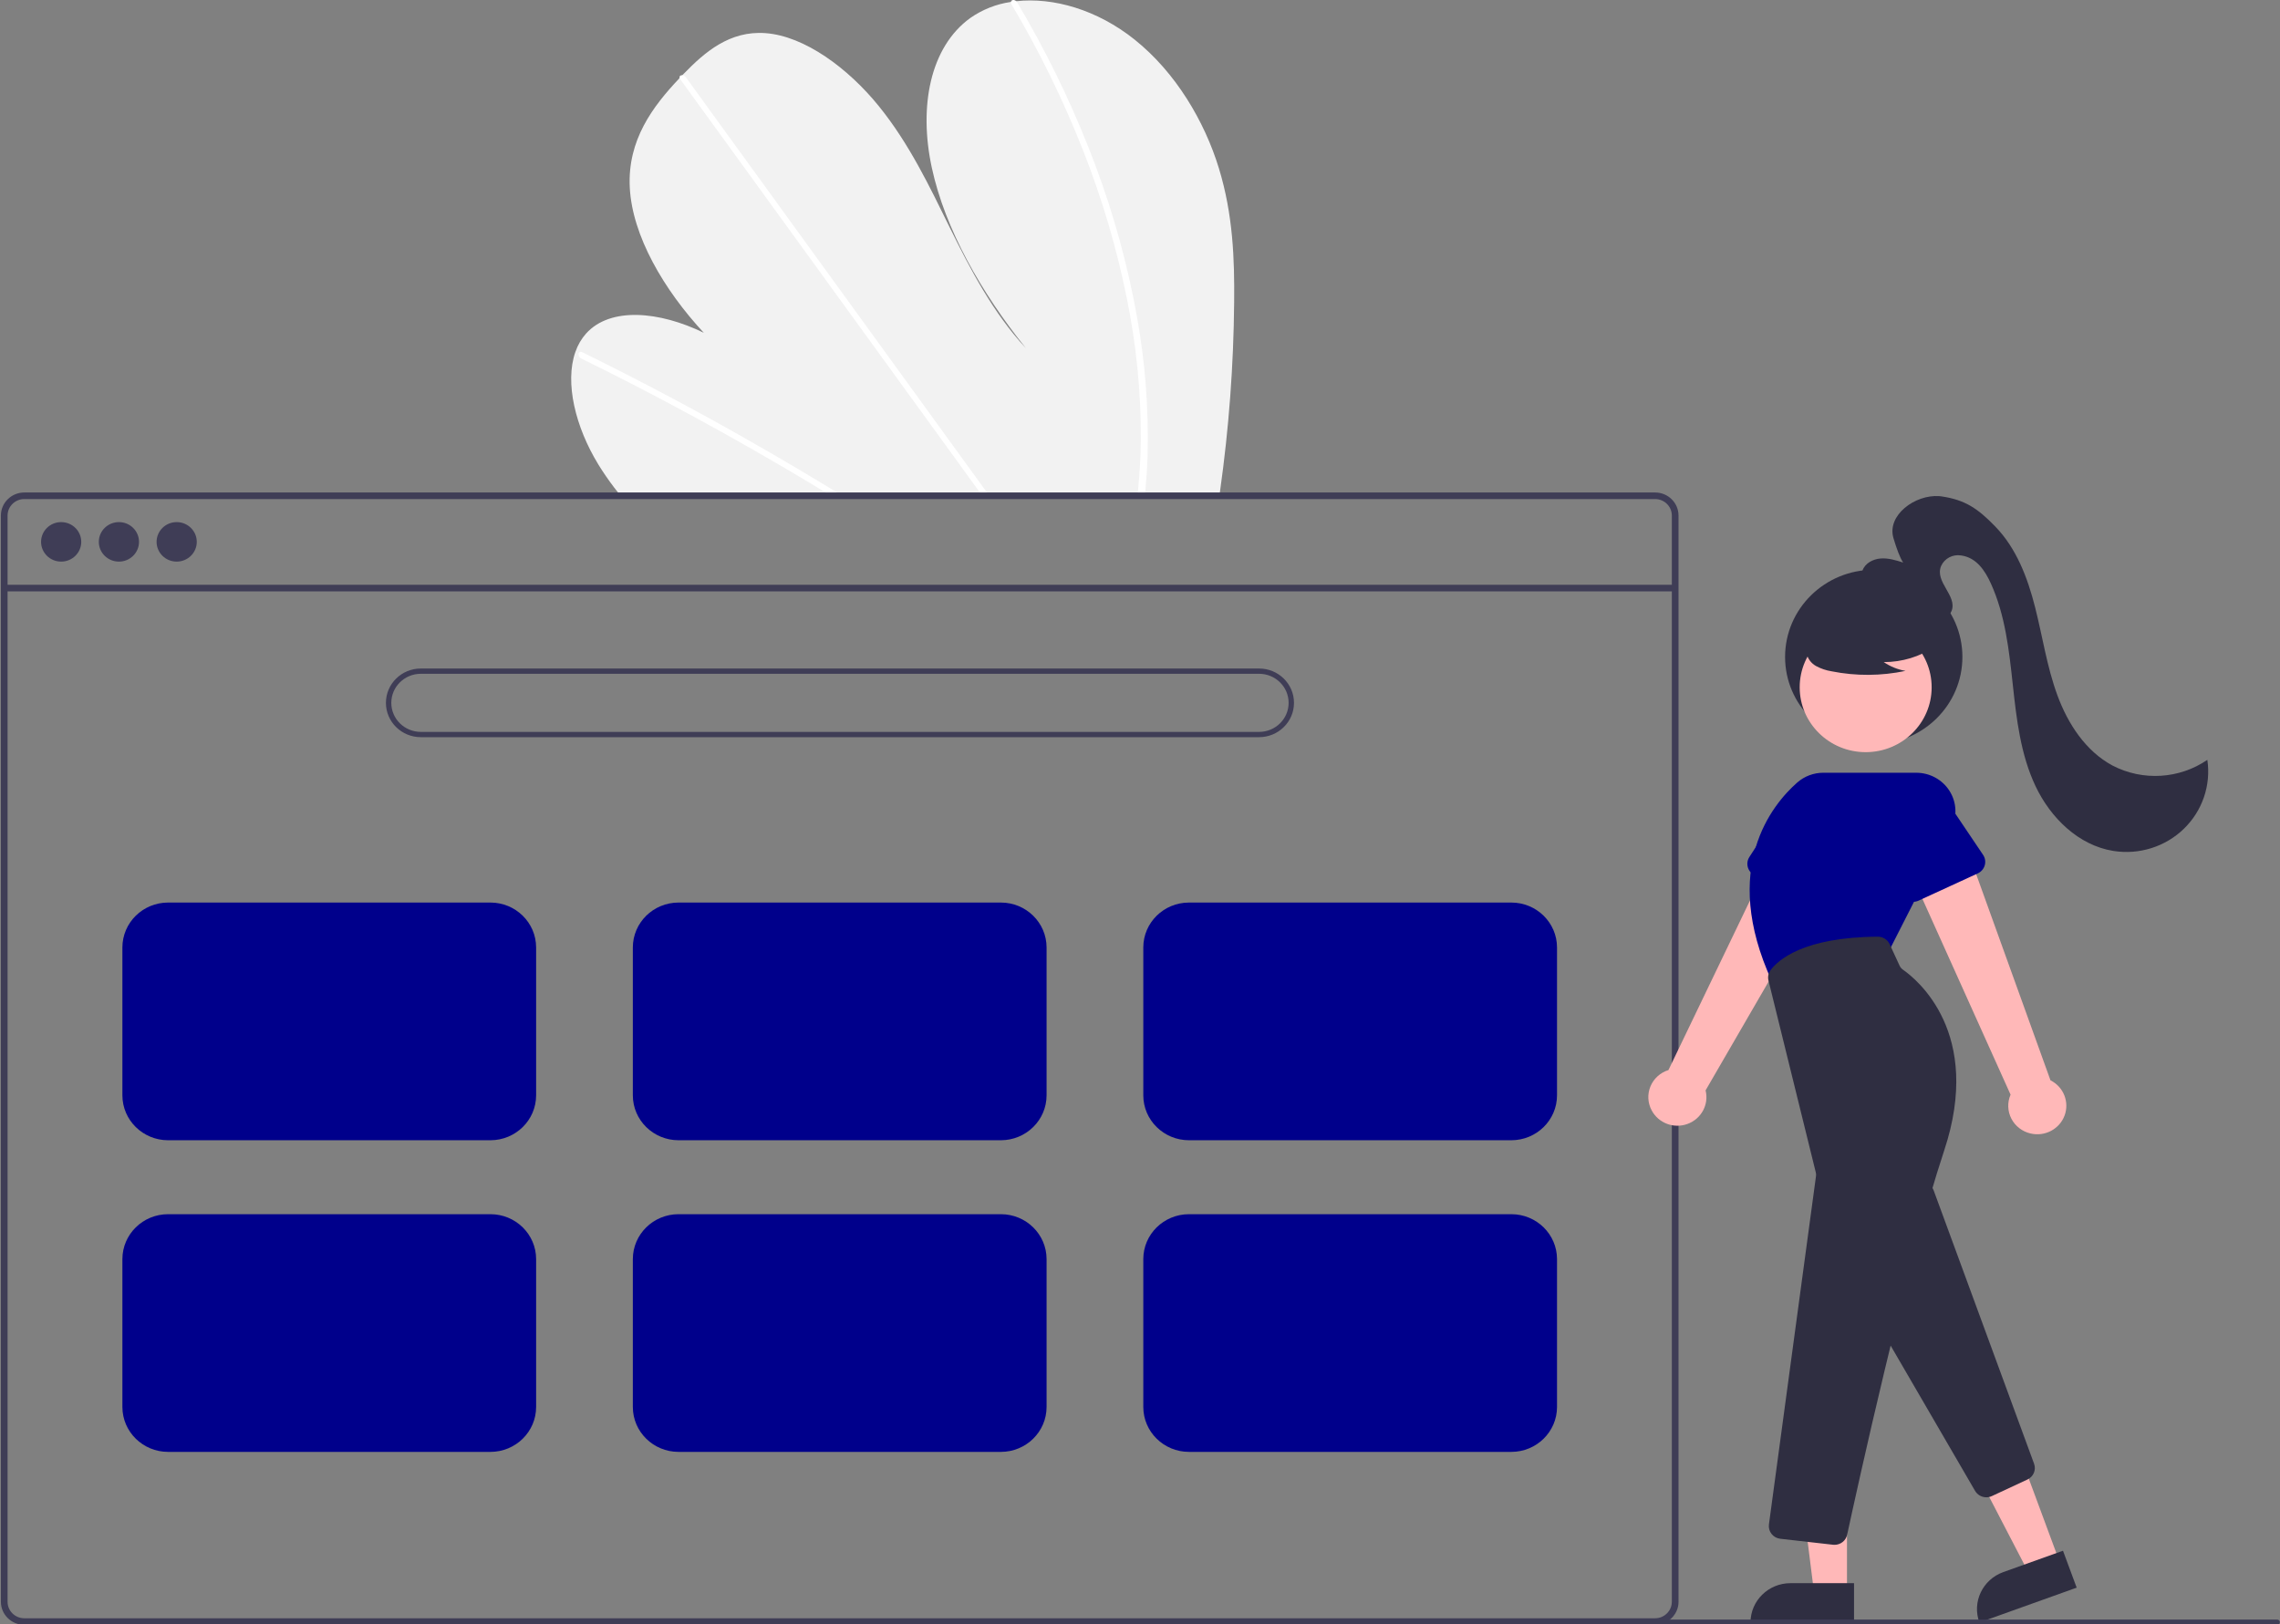 <?xml version="1.0" encoding="UTF-8"?>
<svg xmlns="http://www.w3.org/2000/svg" xmlns:xlink="http://www.w3.org/1999/xlink" width="1280px" height="912px" viewBox="0 0 1280 912" version="1.1">
<rect x="0" y="0" width="1280" height="912" fill="#808080" stroke="none"/>
<g id="surface1">
<path style=" stroke:none;fill-rule:nonzero;fill:rgb(94.902%,94.902%,94.902%);fill-opacity:1;" d="M 692.852 169.906 C 692.535 205.262 689.902 240.562 684.965 275.582 C 684.793 276.812 684.605 278.039 684.43 279.273 L 347.672 277.422 C 346.684 276.203 345.711 274.965 344.77 273.715 C 341.625 269.57 338.676 265.312 335.973 260.91 C 322.969 239.691 317.02 214.852 322.984 197.711 L 323.09 197.445 C 324.379 193.691 326.406 190.227 329.059 187.246 C 342.66 172.195 370.156 174.699 395.109 186.852 C 372.727 162.766 354.906 132.367 353.555 105.238 C 352.227 78.773 366.301 59.871 381.562 43.805 C 382.066 43.277 382.566 42.758 383.066 42.242 C 383.309 41.977 383.566 41.727 383.809 41.461 C 395.719 29.219 409.605 17.148 429.699 18.605 C 451.742 20.211 476.18 38.367 493.312 59.516 C 510.449 80.652 521.836 104.664 533.375 128.102 C 544.934 151.52 557.434 175.539 575.977 195.559 C 550.863 164.32 530.613 128.785 523.133 94.219 C 515.652 59.652 522.234 26.457 544.617 10.176 C 551.414 5.391 559.277 2.27 567.551 1.078 C 568.516 0.922 569.5 0.793 570.496 0.684 C 591.215 -1.637 615.957 5.41 637.008 22.254 C 660.191 40.801 676.262 68.289 684.262 94.391 C 692.258 120.492 693.109 145.617 692.852 169.906 Z M 692.852 169.906 "/>
<path style=" stroke:none;fill-rule:nonzero;fill:rgb(100%,100%,100%);fill-opacity:1;" d="M 472.523 278.109 L 466.086 278.07 C 464.039 276.816 461.984 275.57 459.922 274.348 C 458.645 273.551 457.352 272.789 456.059 272.008 C 434.699 259.184 413.203 246.883 391.578 235.102 C 369.973 223.312 348.254 212.066 326.43 201.363 C 325.238 200.852 324.586 199.578 324.879 198.328 C 324.902 198.25 324.938 198.176 324.988 198.105 C 325.293 197.547 325.973 197.312 326.965 197.793 C 329.641 199.113 332.332 200.434 335.012 201.781 C 356.895 212.668 378.684 224.098 400.379 236.07 C 422.062 248.039 443.621 260.535 465.055 273.559 C 465.504 273.828 465.957 274.113 466.406 274.383 C 468.449 275.621 470.48 276.867 472.523 278.109 Z M 472.523 278.109 "/>
<path style=" stroke:none;fill-rule:nonzero;fill:rgb(100%,100%,100%);fill-opacity:1;" d="M 555.551 278.562 L 551.57 278.543 C 550.672 277.309 549.789 276.07 548.891 274.836 C 527.789 245.742 506.695 216.648 485.602 187.559 C 451.062 139.93 416.531 92.297 382.012 44.668 C 381.809 44.414 381.656 44.121 381.562 43.805 C 381.27 42.75 382.055 42.133 383.066 42.242 C 383.926 42.363 384.695 42.844 385.172 43.559 C 404.535 70.266 423.895 96.969 443.25 123.66 C 477.613 171.051 511.969 218.438 546.32 265.816 C 548.504 268.828 550.688 271.848 552.875 274.859 C 553.773 276.094 554.668 277.324 555.551 278.562 Z M 555.551 278.562 "/>
<path style=" stroke:none;fill-rule:nonzero;fill:rgb(100%,100%,100%);fill-opacity:1;" d="M 644.262 255.828 C 644.059 262.426 643.617 268.918 643.035 275.352 C 642.922 276.582 642.809 277.812 642.699 279.043 L 638.52 279.02 C 638.648 277.789 638.773 276.559 638.887 275.328 C 639.77 266.035 640.398 256.637 640.48 246.984 C 640.594 220.219 637.941 193.516 632.562 167.277 C 626.852 139.027 618.645 111.316 608.043 84.469 C 596.914 56.148 583.496 28.75 567.922 2.539 C 567.629 2.109 567.496 1.594 567.551 1.078 C 567.723 -0.09 569.309 -0.438 570.496 0.684 C 570.73 0.902 570.93 1.152 571.094 1.43 C 573.02 4.684 574.914 7.953 576.77 11.23 C 591.773 37.59 604.613 65.082 615.172 93.445 C 625.227 120.387 632.875 148.137 638.031 176.383 C 642.863 202.586 644.949 229.207 644.262 255.828 Z M 644.262 255.828 "/>
<path style=" stroke:none;fill-rule:nonzero;fill:rgb(24.706%,23.922%,33.725%);fill-opacity:1;" d="M 929.164 276.527 L 13.652 276.527 C 6.391 276.535 0.508 282.32 0.5 289.457 L 0.5 899.418 C 0.508 906.555 6.391 912.34 13.652 912.344 L 929.164 912.344 C 933.012 912.344 936.664 910.688 939.164 907.809 C 939.266 907.695 939.363 907.578 939.449 907.453 C 940.234 906.512 940.871 905.453 941.336 904.324 C 941.996 902.77 942.336 901.102 942.328 899.418 L 942.328 289.457 C 942.32 282.312 936.43 276.527 929.164 276.527 Z M 938.574 899.418 C 938.574 901.219 938.035 902.984 937.02 904.488 C 936.117 905.812 934.895 906.891 933.461 907.633 C 932.133 908.309 930.656 908.656 929.164 908.652 L 13.652 908.652 C 8.465 908.648 4.262 904.516 4.254 899.418 L 4.254 289.457 C 4.262 284.359 8.465 280.223 13.652 280.219 L 929.164 280.219 C 934.355 280.219 938.566 284.355 938.574 289.457 Z M 938.574 899.418 "/>
<path style=" stroke:none;fill-rule:nonzero;fill:rgb(24.706%,23.922%,33.725%);fill-opacity:1;" d="M 2.375 328.352 L 940.445 328.352 L 940.445 332.051 L 2.375 332.051 Z M 2.375 328.352 "/>
<path style=" stroke:none;fill-rule:nonzero;fill:rgb(24.706%,23.922%,33.725%);fill-opacity:1;" d="M 45.613 304.254 C 45.613 310.375 40.562 315.344 34.332 315.344 C 28.102 315.344 23.055 310.375 23.055 304.254 C 23.055 298.129 28.102 293.16 34.332 293.16 C 40.562 293.16 45.613 298.129 45.613 304.254 Z M 45.613 304.254 "/>
<path style=" stroke:none;fill-rule:nonzero;fill:rgb(24.706%,23.922%,33.725%);fill-opacity:1;" d="M 78.039 304.254 C 78.039 310.375 72.988 315.344 66.762 315.344 C 60.531 315.344 55.48 310.375 55.48 304.254 C 55.48 298.129 60.531 293.16 66.762 293.16 C 72.988 293.16 78.039 298.129 78.039 304.254 Z M 78.039 304.254 "/>
<path style=" stroke:none;fill-rule:nonzero;fill:rgb(24.706%,23.922%,33.725%);fill-opacity:1;" d="M 110.469 304.254 C 110.469 310.375 105.418 315.344 99.188 315.344 C 92.961 315.344 87.91 310.375 87.91 304.254 C 87.91 298.129 92.961 293.16 99.188 293.16 C 105.418 293.16 110.469 298.129 110.469 304.254 Z M 110.469 304.254 "/>
<path style=" stroke:none;fill-rule:nonzero;fill:rgb(24.706%,23.922%,33.725%);fill-opacity:1;" d="M 706.844 413.922 L 236.27 413.922 C 225.441 413.922 216.66 405.293 216.66 394.648 C 216.66 383.996 225.441 375.367 236.27 375.367 L 706.844 375.367 C 717.672 375.367 726.453 383.996 726.453 394.648 C 726.453 405.293 717.672 413.922 706.844 413.922 Z M 236.27 378.332 C 227.105 378.332 219.68 385.637 219.68 394.648 C 219.68 403.652 227.105 410.957 236.27 410.957 L 706.844 410.957 C 716.008 410.957 723.438 403.652 723.438 394.648 C 723.438 385.637 716.008 378.332 706.844 378.332 Z M 236.27 378.332 "/>
<path style=" stroke:none;fill-rule:nonzero;fill:rgb(0%,0%,54.51%);fill-opacity:1;" d="M 275.34 640.246 L 94.352 640.246 C 80.195 640.23 68.727 628.949 68.711 615.035 L 68.711 531.992 C 68.727 518.074 80.195 506.797 94.352 506.781 L 275.34 506.781 C 289.496 506.797 300.965 518.074 300.98 531.992 L 300.98 615.035 C 300.965 628.949 289.496 640.23 275.34 640.246 Z M 275.34 640.246 "/>
<path style=" stroke:none;fill-rule:nonzero;fill:rgb(0%,0%,54.51%);fill-opacity:1;" d="M 561.91 640.246 L 380.918 640.246 C 366.766 640.23 355.293 628.949 355.277 615.035 L 355.277 531.992 C 355.293 518.074 366.766 506.797 380.918 506.781 L 561.91 506.781 C 576.062 506.797 587.535 518.074 587.551 531.992 L 587.551 615.035 C 587.535 628.949 576.062 640.23 561.91 640.246 Z M 561.91 640.246 "/>
<path style=" stroke:none;fill-rule:nonzero;fill:rgb(0%,0%,54.51%);fill-opacity:1;" d="M 848.477 640.246 L 667.488 640.246 C 653.332 640.23 641.863 628.949 641.848 615.035 L 641.848 531.992 C 641.863 518.074 653.332 506.797 667.488 506.781 L 848.477 506.781 C 862.633 506.797 874.102 518.074 874.117 531.992 L 874.117 615.035 C 874.102 628.949 862.633 640.23 848.477 640.246 Z M 848.477 640.246 "/>
<path style=" stroke:none;fill-rule:nonzero;fill:rgb(0%,0%,54.51%);fill-opacity:1;" d="M 275.34 815.23 L 94.352 815.23 C 80.195 815.215 68.727 803.934 68.711 790.02 L 68.711 706.977 C 68.727 693.059 80.195 681.781 94.352 681.766 L 275.34 681.766 C 289.496 681.781 300.965 693.059 300.98 706.977 L 300.98 790.02 C 300.965 803.934 289.496 815.215 275.34 815.23 Z M 275.34 815.23 "/>
<path style=" stroke:none;fill-rule:nonzero;fill:rgb(0%,0%,54.51%);fill-opacity:1;" d="M 561.91 815.23 L 380.918 815.23 C 366.766 815.215 355.293 803.934 355.277 790.02 L 355.277 706.977 C 355.293 693.059 366.766 681.781 380.918 681.766 L 561.91 681.766 C 576.062 681.781 587.535 693.059 587.551 706.977 L 587.551 790.02 C 587.535 803.934 576.062 815.215 561.91 815.23 Z M 561.91 815.23 "/>
<path style=" stroke:none;fill-rule:nonzero;fill:rgb(0%,0%,54.51%);fill-opacity:1;" d="M 848.477 815.23 L 667.488 815.23 C 653.332 815.215 641.863 803.934 641.848 790.02 L 641.848 706.977 C 641.863 693.059 653.332 681.781 667.488 681.766 L 848.477 681.766 C 862.633 681.781 874.102 693.059 874.117 706.977 L 874.117 790.02 C 874.102 803.934 862.633 815.215 848.477 815.23 Z M 848.477 815.23 "/>
<path style=" stroke:none;fill-rule:nonzero;fill:rgb(18.431%,18.039%,25.49%);fill-opacity:1;" d="M 1101.699 368.867 C 1101.699 395.895 1079.414 417.809 1051.926 417.809 C 1024.438 417.809 1002.152 395.895 1002.152 368.867 C 1002.152 341.844 1024.438 319.93 1051.926 319.93 C 1079.414 319.93 1101.699 341.844 1101.699 368.867 Z M 1101.699 368.867 "/>
<path style=" stroke:none;fill-rule:nonzero;fill:rgb(100%,72.157%,72.157%);fill-opacity:1;" d="M 927.238 623.441 C 925.004 619.27 924.766 614.34 926.586 609.977 C 928.406 605.613 932.098 602.27 936.668 600.84 L 999.738 469.664 L 1028.586 489.555 L 957.52 612.242 C 959.496 620.125 955.164 628.211 947.438 631.066 C 939.711 633.926 931.031 630.648 927.238 623.441 Z M 927.238 623.441 "/>
<path style=" stroke:none;fill-rule:nonzero;fill:rgb(0%,0%,54.51%);fill-opacity:1;" d="M 981.281 487.078 C 980.672 485.09 980.977 482.938 982.113 481.188 L 1001.723 450.965 C 1006.262 440.98 1018.16 436.492 1028.324 440.926 C 1038.488 445.359 1043.09 457.043 1038.609 467.051 L 1028.73 501.684 C 1028.16 503.684 1026.73 505.34 1024.82 506.219 C 1022.906 507.102 1020.699 507.121 1018.77 506.273 L 985.273 491.547 C 983.344 490.699 981.887 489.066 981.281 487.078 Z M 981.281 487.078 "/>
<path style=" stroke:none;fill-rule:nonzero;fill:rgb(100%,72.157%,72.157%);fill-opacity:1;" d="M 1139.973 636.449 C 1135.301 635.379 1131.352 632.332 1129.184 628.129 C 1127.016 623.922 1126.855 618.988 1128.742 614.652 L 1069.012 481.973 L 1103.18 473.512 L 1151.148 606.598 C 1158.508 610.277 1161.898 618.789 1159.047 626.402 C 1156.195 634.016 1148 638.332 1139.973 636.449 Z M 1139.973 636.449 "/>
<path style=" stroke:none;fill-rule:nonzero;fill:rgb(100%,72.157%,72.157%);fill-opacity:1;" d="M 1156.254 876.938 L 1138.879 883.164 L 1106.211 820.227 L 1131.852 811.047 Z M 1156.254 876.938 "/>
<path style=" stroke:none;fill-rule:nonzero;fill:rgb(18.431%,18.039%,25.49%);fill-opacity:1;" d="M 1124.66 882.723 L 1158.168 870.727 L 1165.852 891.469 L 1111.242 911.02 C 1107 899.562 1113.008 886.895 1124.66 882.723 Z M 1124.66 882.723 "/>
<path style=" stroke:none;fill-rule:nonzero;fill:rgb(18.431%,18.039%,25.49%);fill-opacity:1;" d="M 1108.82 837.133 L 1042.629 723.242 C 1041.324 721 1041.355 718.238 1042.707 716.023 L 1072.512 667.184 C 1073.957 664.812 1076.652 663.477 1079.445 663.746 C 1082.238 664.012 1084.621 665.836 1085.574 668.43 L 1141.93 821.863 C 1143.215 825.324 1141.602 829.18 1138.207 830.746 L 1118.238 840.043 C 1117.273 840.492 1116.223 840.727 1115.156 840.727 C 1112.543 840.73 1110.125 839.359 1108.82 837.133 Z M 1108.82 837.133 "/>
<path style=" stroke:none;fill-rule:nonzero;fill:rgb(100%,72.157%,72.157%);fill-opacity:1;" d="M 1084.441 385.918 C 1084.441 406.027 1067.855 422.336 1047.395 422.336 C 1026.938 422.336 1010.352 406.027 1010.352 385.918 C 1010.352 365.801 1026.938 349.492 1047.395 349.492 C 1067.855 349.492 1084.441 365.801 1084.441 385.918 Z M 1084.441 385.918 "/>
<path style=" stroke:none;fill-rule:nonzero;fill:rgb(0%,0%,54.51%);fill-opacity:1;" d="M 994.703 550.895 C 965.531 487.289 994.941 451.746 1008.941 439.414 C 1012.973 435.859 1018.199 433.895 1023.617 433.898 L 1075.801 433.898 C 1083.422 433.898 1090.496 437.777 1094.504 444.148 C 1098.508 450.523 1098.871 458.48 1095.465 465.18 L 1060.578 533.781 L 994.988 551.512 Z M 994.703 550.895 "/>
<path style=" stroke:none;fill-rule:nonzero;fill:rgb(0%,0%,54.51%);fill-opacity:1;" d="M 1071.047 505.754 C 1069.121 504.902 1067.664 503.273 1067.059 501.285 L 1056.613 466.934 C 1051.906 457.031 1056.23 445.25 1066.285 440.59 C 1076.34 435.926 1088.336 440.137 1093.113 450.008 L 1113.309 479.996 C 1114.473 481.727 1114.816 483.875 1114.242 485.875 C 1113.672 487.875 1112.242 489.527 1110.332 490.406 L 1077.098 505.707 C 1075.184 506.586 1072.977 506.605 1071.047 505.754 Z M 1071.047 505.754 "/>
<path style=" stroke:none;fill-rule:nonzero;fill:rgb(100%,72.157%,72.157%);fill-opacity:1;" d="M 1036.895 894.137 L 1018.402 894.137 L 1009.605 824.012 L 1036.895 824.012 Z M 1036.895 894.137 "/>
<path style=" stroke:none;fill-rule:nonzero;fill:rgb(18.431%,18.039%,25.49%);fill-opacity:1;" d="M 1005.195 888.945 L 1040.855 888.945 L 1040.855 911.016 L 982.742 911.016 C 982.742 898.824 992.793 888.945 1005.195 888.945 Z M 1005.195 888.945 "/>
<path style=" stroke:none;fill-rule:nonzero;fill:rgb(18.431%,18.039%,25.49%);fill-opacity:1;" d="M 1029.059 867.367 L 999.453 864.012 C 997.516 863.793 995.754 862.816 994.555 861.305 C 993.355 859.789 992.828 857.871 993.082 855.973 L 1019.504 660.375 C 1019.598 659.691 1019.559 659 1019.395 658.332 L 992.84 550.605 C 992.332 548.594 992.746 546.469 993.977 544.781 C 998.094 539.199 1012.203 526.195 1054.176 525.949 L 1054.223 525.949 C 1057.078 525.949 1059.668 527.586 1060.855 530.137 L 1066.453 542.25 C 1066.871 543.148 1067.523 543.922 1068.344 544.492 C 1076.047 549.852 1113.383 579.957 1091.461 646.055 C 1069.914 711.02 1042.312 837.137 1036.996 861.762 C 1036.297 865.059 1033.336 867.418 1029.91 867.414 C 1029.625 867.414 1029.34 867.398 1029.059 867.367 Z M 1029.059 867.367 "/>
<path style=" stroke:none;fill-rule:nonzero;fill:rgb(18.431%,18.039%,25.49%);fill-opacity:1;" d="M 1086.32 363.008 C 1077.855 368.742 1067.809 371.793 1057.527 371.754 C 1061.195 374.254 1065.371 375.945 1069.766 376.703 C 1056.094 379.586 1041.969 379.668 1028.266 376.934 C 1025.223 376.453 1022.281 375.461 1019.578 374 C 1016.855 372.504 1014.906 369.945 1014.219 366.949 C 1013.305 361.836 1017.359 357.191 1021.57 354.059 C 1034.629 344.5 1051.363 341.211 1067.156 345.102 C 1072.25 346.395 1077.352 348.582 1080.66 352.602 C 1083.965 356.625 1084.945 362.82 1081.793 366.965 Z M 1086.32 363.008 "/>
<path style=" stroke:none;fill-rule:nonzero;fill:rgb(18.431%,18.039%,25.49%);fill-opacity:1;" d="M 1061.586 337.668 C 1057.355 336.285 1053 334.832 1049.648 331.941 C 1046.293 329.051 1044.168 324.32 1045.672 320.195 C 1047.125 316.219 1051.551 313.895 1055.836 313.582 C 1060.121 313.27 1064.34 314.57 1068.43 315.859 C 1066.582 313.113 1064.668 307.781 1062.996 302.156 C 1059.176 289.328 1075.09 277.609 1088.652 278.578 C 1089.051 278.609 1089.438 278.648 1089.812 278.699 C 1103.484 280.66 1110.578 285.789 1120.129 295.609 C 1132.074 307.895 1138.324 324.473 1142.508 340.961 C 1146.691 357.453 1149.148 374.422 1155.031 390.406 C 1160.918 406.387 1170.844 421.746 1186.023 429.879 C 1202.969 438.664 1223.48 437.418 1239.203 426.66 C 1241.332 440.895 1236.434 455.273 1226.016 465.375 C 1215.594 475.48 1200.902 480.094 1186.457 477.797 C 1166.859 474.684 1151.164 459.168 1142.781 441.477 C 1134.395 423.789 1132.105 403.992 1130.004 384.586 C 1127.898 365.176 1125.77 345.383 1117.656 327.57 C 1114.375 320.363 1109.543 313.023 1100.906 311.875 C 1096.27 311.133 1091.699 313.539 1089.762 317.746 C 1085.965 326.781 1098.957 334.434 1095.629 343.047 C 1094.156 346.449 1090.805 348.699 1087.043 348.809 C 1080.766 349.219 1075.605 345.676 1070.746 342.262 C 1060.805 335.273 1061.586 337.668 1061.586 337.668 Z M 1061.586 337.668 "/>
<path style=" stroke:none;fill-rule:nonzero;fill:rgb(24.706%,23.922%,33.725%);fill-opacity:1;" d="M 1278.422 912.344 L 931.52 912.344 C 930.688 912.344 930.012 911.68 930.012 910.863 C 930.012 910.047 930.688 909.383 931.52 909.383 L 1278.422 909.383 C 1279.254 909.383 1279.93 910.047 1279.93 910.863 C 1279.93 911.68 1279.254 912.344 1278.422 912.344 Z M 1278.422 912.344 "/>
</g>
</svg>
